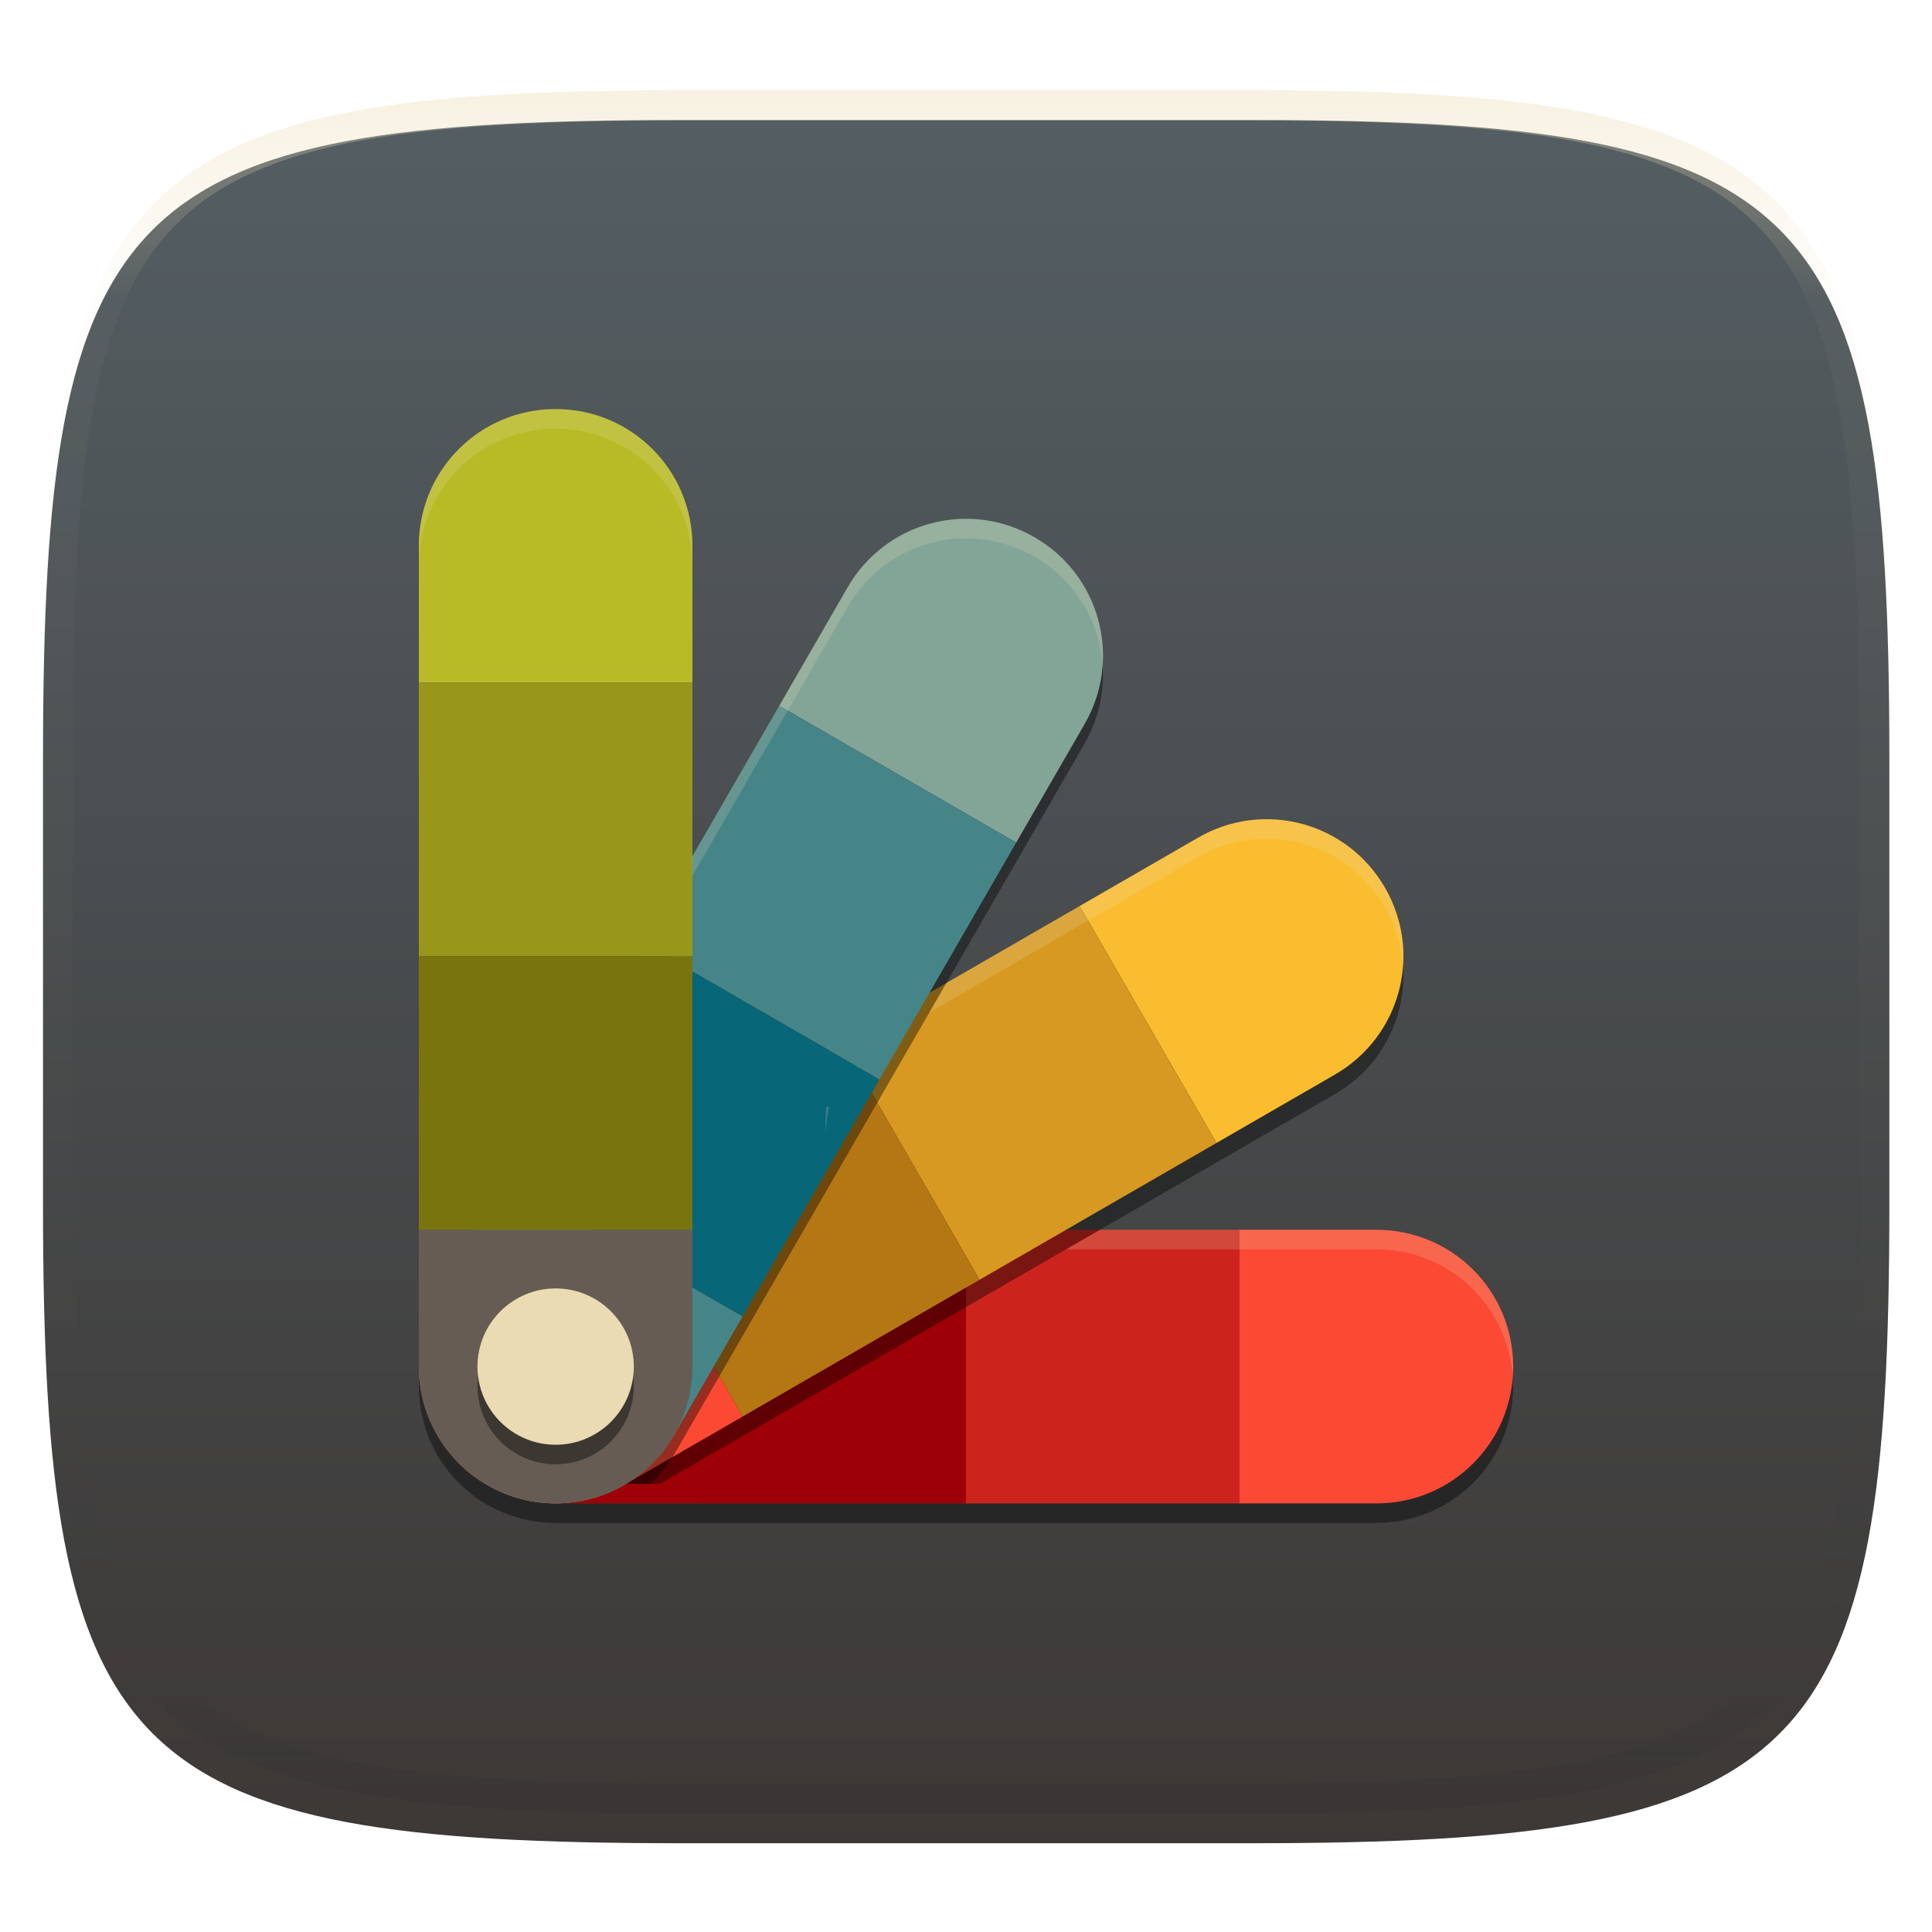 <svg xmlns="http://www.w3.org/2000/svg" style="isolation:isolate" width="256" height="256" viewBox="0 0 256 256">
 <defs>
  <filter id="eCPzTXTXrsdEEKx2ILoZfo038u9CcKhf" width="400%" height="400%" x="-200%" y="-200%" color-interpolation-filters="sRGB" filterUnits="objectBoundingBox">
   <feGaussianBlur xmlns="http://www.w3.org/2000/svg" in="SourceGraphic" stdDeviation="4.294"/>
   <feOffset xmlns="http://www.w3.org/2000/svg" dx="0" dy="4" result="pf_100_offsetBlur"/>
   <feFlood xmlns="http://www.w3.org/2000/svg" flood-opacity=".4"/>
   <feComposite xmlns="http://www.w3.org/2000/svg" in2="pf_100_offsetBlur" operator="in" result="pf_100_dropShadow"/>
   <feBlend xmlns="http://www.w3.org/2000/svg" in="SourceGraphic" in2="pf_100_dropShadow" mode="normal"/>
  </filter>
 </defs>
 <g filter="url(#eCPzTXTXrsdEEKx2ILoZfo038u9CcKhf)">
  <linearGradient id="_lgradient_7" x1="0" x2="0" y1="0" y2="1" gradientTransform="matrix(244.648,0,0,228.338,5.7,11.9)" gradientUnits="userSpaceOnUse">
   <stop offset="0%" style="stop-color:#545e63"/>
   <stop offset="100%" style="stop-color:#3c3836"/>
  </linearGradient>
  <path fill="url(#_lgradient_7)" d="M 165.709 11.9 C 239.765 11.9 250.348 22.457 250.348 96.444 L 250.348 155.695 C 250.348 229.681 239.765 240.238 165.709 240.238 L 90.339 240.238 C 16.284 240.238 5.7 229.681 5.7 155.695 L 5.7 96.444 C 5.7 22.457 16.284 11.9 90.339 11.9 L 165.709 11.9 Z"/>
 </g>
 <g opacity=".4">
  <linearGradient id="_lgradient_8" x1=".517" x2=".517" y1="0" y2="1" gradientTransform="matrix(244.65,0,0,228.34,5.68,11.95)" gradientUnits="userSpaceOnUse">
   <stop offset="0%" style="stop-color:#ebdbb2"/>
   <stop offset="12.5%" stop-opacity=".098" style="stop-color:#ebdbb2"/>
   <stop offset="92.5%" stop-opacity=".098" style="stop-color:#282828"/>
   <stop offset="100%" stop-opacity=".498" style="stop-color:#282828"/>
  </linearGradient>
  <path fill="url(#_lgradient_8)" fill-rule="evenodd" d="M 165.068 11.951 C 169.396 11.941 173.724 11.991 178.052 12.089 C 181.927 12.167 185.803 12.315 189.678 12.541 C 193.131 12.737 196.583 13.022 200.026 13.395 C 203.085 13.73 206.144 14.181 209.174 14.741 C 211.889 15.243 214.574 15.881 217.22 16.657 C 219.62 17.355 221.971 18.219 224.243 19.241 C 226.358 20.184 228.384 21.304 230.302 22.591 C 232.142 23.829 233.863 25.244 235.437 26.806 C 237.001 28.378 238.417 30.088 239.656 31.925 C 240.945 33.841 242.066 35.865 243.02 37.967 C 244.043 40.247 244.909 42.585 245.617 44.972 C 246.394 47.615 247.034 50.297 247.535 53.009 C 248.096 56.035 248.548 59.081 248.883 62.136 C 249.257 65.575 249.542 69.014 249.739 72.462 C 249.965 76.323 250.112 80.194 250.201 84.055 C 250.289 88.378 250.339 92.701 250.329 97.014 L 250.329 155.226 C 250.339 159.549 250.289 163.862 250.201 168.185 C 250.112 172.056 249.965 175.917 249.739 179.778 C 249.542 183.226 249.257 186.675 248.883 190.104 C 248.548 193.159 248.096 196.215 247.535 199.241 C 247.034 201.943 246.394 204.625 245.617 207.268 C 244.909 209.655 244.043 212.003 243.02 214.273 C 242.066 216.385 240.945 218.399 239.656 220.315 C 238.417 222.152 237.001 223.872 235.437 225.434 C 233.863 226.996 232.142 228.411 230.302 229.649 C 228.384 230.936 226.358 232.056 224.243 232.999 C 221.971 234.021 219.62 234.885 217.22 235.593 C 214.574 236.369 211.889 237.007 209.174 237.499 C 206.144 238.068 203.085 238.51 200.026 238.845 C 196.583 239.218 193.131 239.503 189.678 239.699 C 185.803 239.925 181.927 240.073 178.052 240.161 C 173.724 240.249 169.396 240.299 165.068 240.289 L 90.942 240.289 C 86.614 240.299 82.286 240.249 77.958 240.161 C 74.083 240.073 70.207 239.925 66.332 239.699 C 62.879 239.503 59.427 239.218 55.984 238.845 C 52.925 238.51 49.866 238.068 46.836 237.499 C 44.121 237.007 41.436 236.369 38.79 235.593 C 36.39 234.885 34.039 234.021 31.767 232.999 C 29.652 232.056 27.626 230.936 25.708 229.649 C 23.868 228.411 22.147 226.996 20.573 225.434 C 19.009 223.872 17.593 222.152 16.354 220.315 C 15.065 218.399 13.944 216.385 12.99 214.273 C 11.967 212.003 11.101 209.655 10.393 207.268 C 9.616 204.625 8.976 201.943 8.475 199.241 C 7.914 196.215 7.462 193.159 7.127 190.104 C 6.753 186.675 6.468 183.226 6.271 179.778 C 6.045 175.917 5.898 172.056 5.809 168.185 C 5.721 163.862 5.671 159.549 5.681 155.226 L 5.681 97.014 C 5.671 92.701 5.721 88.378 5.809 84.055 C 5.898 80.194 6.045 76.323 6.271 72.462 C 6.468 69.014 6.753 65.575 7.127 62.136 C 7.462 59.081 7.914 56.035 8.475 53.009 C 8.976 50.297 9.616 47.615 10.393 44.972 C 11.101 42.585 11.967 40.247 12.99 37.967 C 13.944 35.865 15.065 33.841 16.354 31.925 C 17.593 30.088 19.009 28.378 20.573 26.806 C 22.147 25.244 23.868 23.829 25.708 22.591 C 27.626 21.304 29.652 20.184 31.767 19.241 C 34.039 18.219 36.39 17.355 38.79 16.657 C 41.436 15.881 44.121 15.243 46.836 14.741 C 49.866 14.181 52.925 13.73 55.984 13.395 C 59.427 13.022 62.879 12.737 66.332 12.541 C 70.207 12.315 74.083 12.167 77.958 12.089 C 82.286 11.991 86.614 11.941 90.942 11.951 L 165.068 11.951 Z M 165.078 15.96 C 169.376 15.95 173.675 15.999 177.973 16.087 C 181.8 16.176 185.626 16.323 189.452 16.539 C 192.836 16.736 196.219 17.011 199.583 17.384 C 202.554 17.699 205.515 18.131 208.446 18.681 C 211.023 19.153 213.58 19.762 216.099 20.499 C 218.322 21.147 220.495 21.953 222.6 22.896 C 224.509 23.751 226.338 24.763 228.069 25.922 C 229.692 27.013 231.207 28.26 232.594 29.646 C 233.981 31.031 235.23 32.544 236.332 34.165 C 237.492 35.894 238.506 37.712 239.361 39.608 C 240.306 41.72 241.112 43.892 241.761 46.102 C 242.509 48.617 243.109 51.162 243.591 53.736 C 244.132 56.664 244.565 59.611 244.889 62.578 C 245.263 65.938 245.539 69.308 245.735 72.688 C 245.952 76.51 246.109 80.322 246.188 84.144 C 246.276 88.437 246.325 92.721 246.325 97.014 C 246.325 97.014 246.325 97.014 246.325 97.014 L 246.325 155.226 C 246.325 155.226 246.325 155.226 246.325 155.226 C 246.325 159.519 246.276 163.803 246.188 168.096 C 246.109 171.918 245.952 175.74 245.735 179.552 C 245.539 182.932 245.263 186.302 244.889 189.672 C 244.565 192.629 244.132 195.576 243.591 198.504 C 243.109 201.078 242.509 203.623 241.761 206.138 C 241.112 208.358 240.306 210.52 239.361 212.632 C 238.506 214.528 237.492 216.356 236.332 218.075 C 235.23 219.706 233.981 221.219 232.594 222.604 C 231.207 223.98 229.692 225.227 228.069 226.318 C 226.338 227.477 224.509 228.489 222.6 229.344 C 220.495 230.297 218.322 231.093 216.099 231.741 C 213.58 232.478 211.023 233.087 208.446 233.559 C 205.515 234.109 202.554 234.541 199.583 234.865 C 196.219 235.229 192.836 235.514 189.452 235.701 C 185.626 235.917 181.8 236.074 177.973 236.153 C 173.675 236.251 169.376 236.29 165.078 236.29 C 165.078 236.29 165.078 236.29 165.068 236.29 L 90.942 236.29 C 90.932 236.29 90.932 236.29 90.932 236.29 C 86.634 236.29 82.335 236.251 78.037 236.153 C 74.21 236.074 70.384 235.917 66.558 235.701 C 63.174 235.514 59.791 235.229 56.427 234.865 C 53.456 234.541 50.495 234.109 47.564 233.559 C 44.987 233.087 42.43 232.478 39.911 231.741 C 37.688 231.093 35.515 230.297 33.41 229.344 C 31.501 228.489 29.672 227.477 27.941 226.318 C 26.318 225.227 24.803 223.98 23.416 222.604 C 22.029 221.219 20.78 219.706 19.678 218.075 C 18.518 216.356 17.504 214.528 16.649 212.632 C 15.704 210.52 14.898 208.358 14.249 206.138 C 13.501 203.623 12.901 201.078 12.419 198.504 C 11.878 195.576 11.445 192.629 11.121 189.672 C 10.747 186.302 10.472 182.932 10.275 179.552 C 10.058 175.74 9.901 171.918 9.822 168.096 C 9.734 163.803 9.685 159.519 9.685 155.226 C 9.685 155.226 9.685 155.226 9.685 155.226 L 9.685 97.014 C 9.685 97.014 9.685 97.014 9.685 97.014 C 9.685 92.721 9.734 88.437 9.822 84.144 C 9.901 80.322 10.058 76.51 10.275 72.688 C 10.472 69.308 10.747 65.938 11.121 62.578 C 11.445 59.611 11.878 56.664 12.419 53.736 C 12.901 51.162 13.501 48.617 14.249 46.102 C 14.898 43.892 15.704 41.72 16.649 39.608 C 17.504 37.712 18.518 35.894 19.678 34.165 C 20.78 32.544 22.029 31.031 23.416 29.646 C 24.803 28.26 26.318 27.013 27.941 25.922 C 29.672 24.763 31.501 23.751 33.41 22.896 C 35.515 21.953 37.688 21.147 39.911 20.499 C 42.43 19.762 44.987 19.153 47.564 18.681 C 50.495 18.131 53.456 17.699 56.427 17.384 C 59.791 17.011 63.174 16.736 66.558 16.539 C 70.384 16.323 74.21 16.176 78.037 16.087 C 82.335 15.999 86.634 15.95 90.932 15.96 C 90.932 15.96 90.932 15.96 90.942 15.96 L 165.068 15.96 C 165.078 15.96 165.078 15.96 165.078 15.96 Z"/>
 </g>
 <g>
  <defs>
   <filter id="X7Q4umq1NCUbTNZvknUMOwzHV6asdDFN" width="400%" height="400%" x="-200%" y="-200%" color-interpolation-filters="sRGB" filterUnits="objectBoundingBox">
    <feGaussianBlur xmlns="http://www.w3.org/2000/svg" stdDeviation="4.294"/>
   </filter>
  </defs>
  <g opacity=".4" filter="url(#X7Q4umq1NCUbTNZvknUMOwzHV6asdDFN)">
   <path d="M 55.5 181.08 L 55.5 183.67 C 55.5 193.711 63.584 201.795 73.625 201.795 L 91.75 201.795 L 128 201.795 L 164.25 201.795 L 182.375 201.795 C 192.416 201.795 200.5 193.711 200.5 183.67 C 200.5 183.373 200.438 183.094 200.414 182.805 C 199.549 192.029 191.833 199.205 182.375 199.205 L 164.25 199.205 L 128 199.205 L 91.75 199.205 L 73.625 199.205 C 63.584 199.205 55.5 191.122 55.5 181.08 Z"/>
  </g>
  <g>
   <path fill="#fb4934" d="M 164.25 162.955 L 182.375 162.955 C 192.416 162.955 200.5 171.039 200.5 181.08 C 200.5 191.122 192.416 199.205 182.375 199.205 L 164.25 199.205 L 164.25 162.955 Z"/>
   <path fill="#9d0006" d="M 91.75 162.955 L 73.625 162.955 C 63.584 162.955 55.5 171.039 55.5 181.08 C 55.5 191.122 63.584 199.205 73.625 199.205 L 91.75 199.205 L 91.75 162.955 Z"/>
   <path fill="#cc241d" d="M 164.25 162.955 L 164.25 199.205 L 128 199.205 L 128 162.955 L 164.25 162.955 Z"/>
   <path fill="#9d0006" d="M 128 162.955 L 128 199.205 L 91.75 199.205 L 91.75 162.955 L 128 162.955 Z"/>
  </g>
  <defs>
   <filter id="KGJYkfd5roJOse2YL5QYTN9AkswHzyHH" width="400%" height="400%" x="-200%" y="-200%" color-interpolation-filters="sRGB" filterUnits="objectBoundingBox">
    <feGaussianBlur xmlns="http://www.w3.org/2000/svg" stdDeviation="4.294"/>
   </filter>
  </defs>
  <g opacity=".4" filter="url(#KGJYkfd5roJOse2YL5QYTN9AkswHzyHH)">
   <path d="M 169.095 111.181 C 165.615 110.938 162.019 111.705 158.758 113.588 L 143.06 122.651 L 111.665 140.776 L 80.27 158.901 L 64.583 167.963 C 59.553 170.867 56.52 175.801 55.763 181.112 C 57.035 189.892 64.482 196.617 73.625 196.617 L 87.431 196.617 L 98.395 190.286 L 129.79 172.161 L 161.185 154.036 L 176.883 144.973 C 185.579 139.953 188.539 128.909 183.518 120.213 C 180.38 114.778 174.894 111.586 169.095 111.181 Z M 55.611 184.814 C 55.648 185.379 55.692 185.939 55.783 186.503 C 55.696 185.949 55.647 185.384 55.611 184.814 Z M 56.259 188.617 C 56.372 189.011 56.481 189.401 56.623 189.79 C 56.485 189.406 56.371 189.012 56.259 188.617 Z M 57.756 192.278 C 57.833 192.42 57.867 192.572 57.948 192.713 C 57.995 192.794 58.062 192.855 58.11 192.935 C 57.982 192.722 57.874 192.497 57.756 192.278 L 57.756 192.278 Z M 59.728 195.201 C 59.928 195.444 60.113 195.699 60.325 195.929 C 60.112 195.699 59.928 195.443 59.728 195.201 Z M 62.206 197.659 C 62.453 197.861 62.688 198.078 62.944 198.266 C 62.687 198.077 62.453 197.861 62.206 197.659 Z M 64.997 199.53 C 65.333 199.713 65.654 199.916 65.999 200.076 C 65.652 199.915 65.332 199.712 64.997 199.53 Z M 68.032 200.835 C 68.48 200.982 68.919 201.138 69.377 201.25 C 68.916 201.139 68.478 200.98 68.032 200.835 Z M 71.157 201.553 C 71.78 201.64 72.397 201.714 73.028 201.735 C 72.392 201.714 71.775 201.637 71.157 201.553 Z"/>
  </g>
  <g>
   <path fill="#fabd2f" d="M 143.062 120.055 L 158.759 110.993 C 167.455 105.972 178.497 108.931 183.518 117.627 C 188.538 126.323 185.58 137.366 176.884 142.386 L 161.187 151.449 L 143.062 120.055 Z"/>
   <path fill="#fb4934" d="M 80.275 156.305 L 64.578 165.368 C 55.882 170.388 52.924 181.431 57.944 190.127 C 62.965 198.823 74.007 201.782 82.703 196.761 L 98.4 187.699 L 80.275 156.305 Z"/>
   <path fill="#d79921" d="M 143.062 120.055 L 161.187 151.449 L 129.794 169.574 L 111.669 138.18 L 143.062 120.055 Z"/>
   <path fill="#b57614" d="M 111.669 138.18 L 129.794 169.574 L 98.4 187.699 L 80.275 156.305 L 111.669 138.18 Z"/>
  </g>
  <defs>
   <filter id="GjfMjeUSpDtpkU3UzjVvzVFQUlqqg2iV" width="400%" height="400%" x="-200%" y="-200%" color-interpolation-filters="sRGB" filterUnits="objectBoundingBox">
    <feGaussianBlur xmlns="http://www.w3.org/2000/svg" stdDeviation="4.294"/>
   </filter>
  </defs>
  <g opacity=".4" filter="url(#GjfMjeUSpDtpkU3UzjVvzVFQUlqqg2iV)">
   <path d="M 126.746 71.38 C 120.946 71.785 115.461 74.977 112.323 80.412 L 103.26 96.109 L 85.135 127.504 L 67.01 158.899 L 57.948 174.587 C 56.775 176.619 56.073 178.788 55.743 180.969 C 56.955 189.818 64.433 196.616 73.625 196.616 L 86.197 196.616 C 87.376 195.47 88.468 194.209 89.333 192.712 L 98.395 177.024 L 116.52 145.629 L 134.645 114.234 L 143.708 98.537 C 148.728 89.841 145.779 78.797 137.083 73.777 C 133.822 71.894 130.225 71.136 126.746 71.38 Z M 55.571 184.337 C 55.592 184.916 55.656 185.484 55.733 186.057 C 55.658 185.489 55.592 184.921 55.571 184.337 Z M 56.046 187.918 C 56.157 188.376 56.314 188.814 56.461 189.263 C 56.316 188.817 56.157 188.378 56.046 187.918 Z M 57.25 191.346 C 57.385 191.635 57.554 191.904 57.705 192.186 C 57.555 191.905 57.386 191.637 57.25 191.346 Z M 59.03 194.35 C 59.212 194.599 59.421 194.828 59.617 195.069 C 59.421 194.829 59.213 194.6 59.03 194.35 Z M 61.407 197 C 61.608 197.184 61.833 197.341 62.044 197.516 C 61.834 197.341 61.608 197.185 61.407 197 Z M 64.36 199.185 C 64.441 199.233 64.501 199.3 64.583 199.347 C 64.72 199.426 64.869 199.464 65.008 199.539 C 64.791 199.421 64.571 199.311 64.36 199.185 L 64.36 199.185 Z M 67.536 200.682 C 67.906 200.816 68.275 200.918 68.649 201.026 C 68.274 200.919 67.9 200.812 67.536 200.682 Z M 70.793 201.511 C 71.371 201.604 71.943 201.647 72.523 201.683 C 71.939 201.648 71.36 201.6 70.793 201.511 Z"/>
  </g>
  <g>
   <path fill="#83a598" d="M 103.257 93.518 L 112.319 77.822 C 117.34 69.126 128.382 66.167 137.078 71.188 C 145.774 76.208 148.733 87.251 143.713 95.947 L 134.65 111.643 L 103.257 93.518 Z"/>
   <path fill="#458588" d="M 67.007 156.305 L 57.944 172.002 C 52.924 180.698 55.882 191.741 64.578 196.761 C 73.274 201.782 84.317 198.823 89.338 190.127 L 98.4 174.43 L 67.007 156.305 Z"/>
   <path fill="#458588" d="M 103.257 93.518 L 134.65 111.643 L 116.525 143.037 L 85.132 124.912 L 103.257 93.518 Z"/>
   <path fill="#076678" d="M 85.132 124.912 L 116.525 143.037 L 98.4 174.43 L 67.007 156.305 L 85.132 124.912 Z"/>
  </g>
  <g>
   <path fill="#b8bb26" d="M 55.5 90.455 L 55.5 72.33 C 55.5 62.289 63.584 54.205 73.625 54.205 C 83.666 54.205 91.75 62.289 91.75 72.33 L 91.75 90.455 L 55.5 90.455 Z"/>
   <path fill="#665c54" d="M 55.5 162.955 L 55.5 181.08 C 55.5 191.122 63.584 199.205 73.625 199.205 C 83.666 199.205 91.75 191.122 91.75 181.08 L 91.75 162.955 L 55.5 162.955 Z"/>
   <path fill="#98971a" d="M 55.5 90.455 L 91.75 90.455 L 91.75 126.705 L 55.5 126.705 L 55.5 90.455 Z"/>
   <path fill="#79740e" d="M 55.5 126.705 L 91.75 126.705 L 91.75 162.955 L 55.5 162.955 L 55.5 126.705 Z"/>
  </g>
  <defs>
   <filter id="7lCspXPIetMyru3tAyfC03LCmUfgIojS" width="400%" height="400%" x="-200%" y="-200%" color-interpolation-filters="sRGB" filterUnits="objectBoundingBox">
    <feGaussianBlur xmlns="http://www.w3.org/2000/svg" stdDeviation="4.294"/>
   </filter>
  </defs>
  <g opacity=".4" filter="url(#7lCspXPIetMyru3tAyfC03LCmUfgIojS)">
   <circle cx="73.625" cy="183.67" r="10.357" vector-effect="non-scaling-stroke"/>
  </g>
  <circle fill="#ebdbb2" cx="73.625" cy="181.08" r="10.357" vector-effect="non-scaling-stroke"/>
  <g opacity=".2">
   <path fill="#ebdbb2" d="M 73.625 54.205 C 63.584 54.205 55.5 62.289 55.5 72.33 L 55.5 74.92 C 55.5 64.878 63.584 56.795 73.625 56.795 C 83.666 56.795 91.75 64.878 91.75 74.92 L 91.75 72.33 C 91.75 62.289 83.666 54.205 73.625 54.205 Z M 128.496 68.75 C 122.071 68.576 115.769 71.844 112.318 77.822 L 103.255 93.52 L 91.684 113.56 L 91.727 116.076 L 103.255 96.109 L 112.318 80.412 C 115.769 74.433 122.071 71.166 128.496 71.339 C 131.416 71.418 134.36 72.208 137.078 73.777 C 142.468 76.889 145.652 82.316 146.1 88.063 C 146.54 81.398 143.274 74.765 137.078 71.187 C 134.36 69.618 131.416 68.829 128.496 68.75 Z M 167.345 108.555 C 164.424 108.634 161.475 109.424 158.758 110.993 L 143.06 120.055 L 125.401 130.25 L 123.16 134.134 L 143.06 122.644 L 158.758 113.582 C 167.454 108.561 178.497 111.521 183.518 120.217 C 184.961 122.717 185.727 125.412 185.905 128.101 C 186.179 124.577 185.426 120.933 183.518 117.628 C 180.066 111.649 173.77 108.382 167.345 108.555 Z M 109.87 146.626 C 109.741 146.637 109.619 146.636 109.491 146.646 C 109.379 147.815 109.355 148.943 109.43 150.024 C 109.495 148.929 109.63 147.803 109.87 146.626 L 109.87 146.626 Z M 145.746 162.955 L 141.26 165.545 L 164.25 165.545 L 182.375 165.545 C 191.978 165.545 199.771 172.946 200.434 182.375 C 200.464 181.945 200.5 181.518 200.5 181.08 C 200.5 171.039 192.416 162.955 182.375 162.955 L 164.25 162.955 L 145.746 162.955 Z"/>
  </g>
 </g>
</svg>
